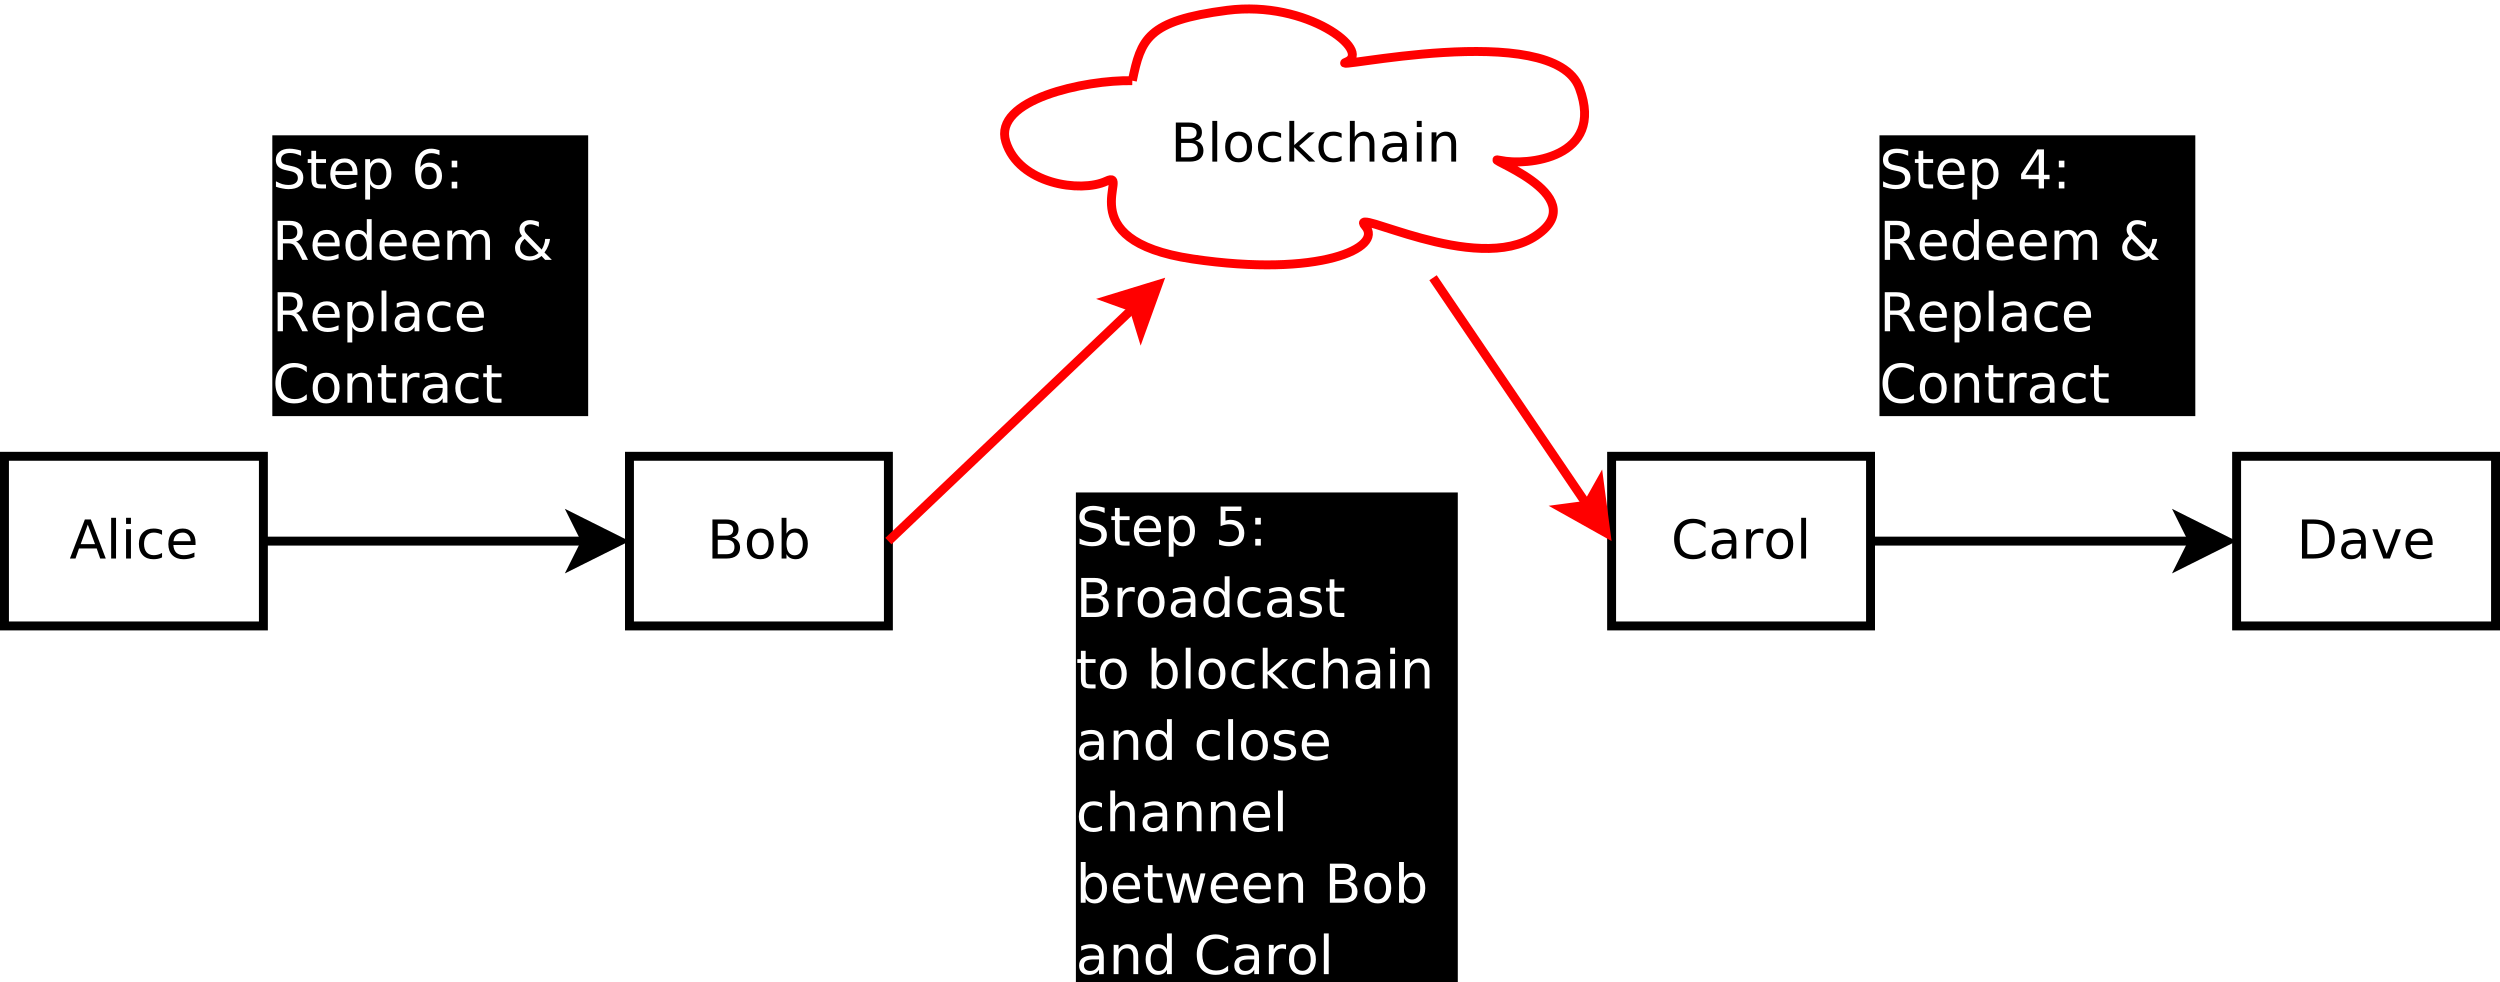 <?xml version="1.0" encoding="UTF-8"?>
<svg xmlns="http://www.w3.org/2000/svg" xmlns:xlink="http://www.w3.org/1999/xlink" width="280pt" height="110pt" viewBox="0 0 280 110" version="1.1">
<defs>
<g>
<symbol overflow="visible" id="glyph0-0">
<path style="stroke:none;" d="M 2.047 -3.797 L 1.25 -1.609 L 2.859 -1.609 Z M 1.719 -4.375 L 2.391 -4.375 L 4.062 0 L 3.438 0 L 3.047 -1.125 L 1.062 -1.125 L 0.672 0 L 0.047 0 Z M 1.719 -4.375 "/>
</symbol>
<symbol overflow="visible" id="glyph0-1">
<path style="stroke:none;" d="M 0.562 -4.562 L 1.109 -4.562 L 1.109 0 L 0.562 0 Z M 0.562 -4.562 "/>
</symbol>
<symbol overflow="visible" id="glyph0-2">
<path style="stroke:none;" d="M 0.562 -3.281 L 1.109 -3.281 L 1.109 0 L 0.562 0 Z M 0.562 -4.562 L 1.109 -4.562 L 1.109 -3.875 L 0.562 -3.875 Z M 0.562 -4.562 "/>
</symbol>
<symbol overflow="visible" id="glyph0-3">
<path style="stroke:none;" d="M 2.922 -3.156 L 2.922 -2.656 C 2.773 -2.738 2.625 -2.801 2.469 -2.844 C 2.312 -2.883 2.156 -2.906 2 -2.906 C 1.656 -2.906 1.383 -2.789 1.188 -2.562 C 1 -2.344 0.906 -2.035 0.906 -1.641 C 0.906 -1.234 1 -0.922 1.188 -0.703 C 1.383 -0.484 1.656 -0.375 2 -0.375 C 2.156 -0.375 2.312 -0.395 2.469 -0.438 C 2.625 -0.477 2.773 -0.539 2.922 -0.625 L 2.922 -0.125 C 2.773 -0.051 2.617 0 2.453 0.031 C 2.297 0.062 2.129 0.078 1.953 0.078 C 1.453 0.078 1.055 -0.07 0.766 -0.375 C 0.473 -0.688 0.328 -1.109 0.328 -1.641 C 0.328 -2.172 0.473 -2.586 0.766 -2.891 C 1.066 -3.203 1.473 -3.359 1.984 -3.359 C 2.148 -3.359 2.312 -3.344 2.469 -3.312 C 2.625 -3.281 2.773 -3.227 2.922 -3.156 Z M 2.922 -3.156 "/>
</symbol>
<symbol overflow="visible" id="glyph0-4">
<path style="stroke:none;" d="M 3.375 -1.781 L 3.375 -1.516 L 0.891 -1.516 C 0.91 -1.141 1.02 -0.852 1.219 -0.656 C 1.426 -0.469 1.707 -0.375 2.062 -0.375 C 2.27 -0.375 2.469 -0.398 2.656 -0.453 C 2.852 -0.504 3.051 -0.578 3.25 -0.672 L 3.25 -0.172 C 3.051 -0.086 2.848 -0.023 2.641 0.016 C 2.441 0.055 2.238 0.078 2.031 0.078 C 1.508 0.078 1.094 -0.07 0.781 -0.375 C 0.477 -0.676 0.328 -1.086 0.328 -1.609 C 0.328 -2.148 0.473 -2.578 0.766 -2.891 C 1.055 -3.203 1.445 -3.359 1.938 -3.359 C 2.383 -3.359 2.734 -3.219 2.984 -2.938 C 3.242 -2.656 3.375 -2.27 3.375 -1.781 Z M 2.828 -1.938 C 2.828 -2.227 2.742 -2.461 2.578 -2.641 C 2.422 -2.816 2.211 -2.906 1.953 -2.906 C 1.648 -2.906 1.406 -2.816 1.219 -2.641 C 1.039 -2.473 0.938 -2.238 0.906 -1.938 Z M 2.828 -1.938 "/>
</symbol>
<symbol overflow="visible" id="glyph0-5">
<path style="stroke:none;" d="M 1.188 -2.094 L 1.188 -0.484 L 2.125 -0.484 C 2.445 -0.484 2.68 -0.547 2.828 -0.672 C 2.984 -0.805 3.062 -1.016 3.062 -1.297 C 3.062 -1.566 2.984 -1.766 2.828 -1.891 C 2.68 -2.023 2.445 -2.094 2.125 -2.094 Z M 1.188 -3.891 L 1.188 -2.562 L 2.062 -2.562 C 2.344 -2.562 2.555 -2.613 2.703 -2.719 C 2.848 -2.832 2.922 -3.004 2.922 -3.234 C 2.922 -3.453 2.848 -3.613 2.703 -3.719 C 2.555 -3.832 2.344 -3.891 2.062 -3.891 Z M 0.594 -4.375 L 2.094 -4.375 C 2.551 -4.375 2.898 -4.281 3.141 -4.094 C 3.391 -3.906 3.516 -3.641 3.516 -3.297 C 3.516 -3.023 3.453 -2.812 3.328 -2.656 C 3.203 -2.5 3.016 -2.398 2.766 -2.359 C 3.055 -2.297 3.281 -2.164 3.438 -1.969 C 3.602 -1.77 3.688 -1.52 3.688 -1.219 C 3.688 -0.832 3.551 -0.531 3.281 -0.312 C 3.02 -0.102 2.645 0 2.156 0 L 0.594 0 Z M 0.594 -4.375 "/>
</symbol>
<symbol overflow="visible" id="glyph0-6">
<path style="stroke:none;" d="M 1.844 -2.906 C 1.551 -2.906 1.32 -2.789 1.156 -2.562 C 0.988 -2.344 0.906 -2.035 0.906 -1.641 C 0.906 -1.242 0.988 -0.93 1.156 -0.703 C 1.32 -0.484 1.551 -0.375 1.844 -0.375 C 2.125 -0.375 2.348 -0.484 2.516 -0.703 C 2.68 -0.93 2.766 -1.242 2.766 -1.641 C 2.766 -2.023 2.68 -2.332 2.516 -2.562 C 2.348 -2.789 2.125 -2.906 1.844 -2.906 Z M 1.844 -3.359 C 2.312 -3.359 2.676 -3.207 2.938 -2.906 C 3.207 -2.602 3.344 -2.18 3.344 -1.641 C 3.344 -1.098 3.207 -0.676 2.938 -0.375 C 2.676 -0.07 2.312 0.078 1.844 0.078 C 1.363 0.078 0.988 -0.07 0.719 -0.375 C 0.457 -0.676 0.328 -1.098 0.328 -1.641 C 0.328 -2.18 0.457 -2.602 0.719 -2.906 C 0.988 -3.207 1.363 -3.359 1.844 -3.359 Z M 1.844 -3.359 "/>
</symbol>
<symbol overflow="visible" id="glyph0-7">
<path style="stroke:none;" d="M 2.922 -1.641 C 2.922 -2.035 2.836 -2.344 2.672 -2.562 C 2.516 -2.789 2.289 -2.906 2 -2.906 C 1.719 -2.906 1.492 -2.789 1.328 -2.562 C 1.172 -2.344 1.094 -2.035 1.094 -1.641 C 1.094 -1.242 1.172 -0.93 1.328 -0.703 C 1.492 -0.473 1.719 -0.359 2 -0.359 C 2.289 -0.359 2.516 -0.473 2.672 -0.703 C 2.836 -0.93 2.922 -1.242 2.922 -1.641 Z M 1.094 -2.781 C 1.195 -2.977 1.336 -3.125 1.516 -3.219 C 1.691 -3.312 1.898 -3.359 2.141 -3.359 C 2.535 -3.359 2.859 -3.195 3.109 -2.875 C 3.359 -2.562 3.484 -2.148 3.484 -1.641 C 3.484 -1.117 3.359 -0.703 3.109 -0.391 C 2.859 -0.078 2.535 0.078 2.141 0.078 C 1.898 0.078 1.691 0.031 1.516 -0.062 C 1.336 -0.156 1.195 -0.301 1.094 -0.5 L 1.094 0 L 0.547 0 L 0.547 -4.562 L 1.094 -4.562 Z M 1.094 -2.781 "/>
</symbol>
<symbol overflow="visible" id="glyph0-8">
<path style="stroke:none;" d="M 3.859 -4.031 L 3.859 -3.406 C 3.66 -3.594 3.445 -3.734 3.219 -3.828 C 3 -3.922 2.766 -3.969 2.516 -3.969 C 2.016 -3.969 1.629 -3.812 1.359 -3.5 C 1.098 -3.195 0.969 -2.758 0.969 -2.188 C 0.969 -1.602 1.098 -1.16 1.359 -0.859 C 1.629 -0.555 2.016 -0.406 2.516 -0.406 C 2.766 -0.406 3 -0.445 3.219 -0.531 C 3.445 -0.625 3.66 -0.766 3.859 -0.953 L 3.859 -0.344 C 3.648 -0.195 3.43 -0.086 3.203 -0.016 C 2.973 0.047 2.727 0.078 2.469 0.078 C 1.812 0.078 1.289 -0.117 0.906 -0.516 C 0.531 -0.922 0.344 -1.477 0.344 -2.188 C 0.344 -2.883 0.531 -3.438 0.906 -3.844 C 1.289 -4.25 1.812 -4.453 2.469 -4.453 C 2.727 -4.453 2.973 -4.414 3.203 -4.344 C 3.441 -4.281 3.66 -4.176 3.859 -4.031 Z M 3.859 -4.031 "/>
</symbol>
<symbol overflow="visible" id="glyph0-9">
<path style="stroke:none;" d="M 2.062 -1.656 C 1.625 -1.656 1.32 -1.602 1.156 -1.5 C 0.988 -1.395 0.906 -1.223 0.906 -0.984 C 0.906 -0.797 0.969 -0.645 1.094 -0.531 C 1.219 -0.414 1.391 -0.359 1.609 -0.359 C 1.898 -0.359 2.133 -0.461 2.312 -0.672 C 2.5 -0.891 2.594 -1.176 2.594 -1.531 L 2.594 -1.656 Z M 3.125 -1.875 L 3.125 0 L 2.594 0 L 2.594 -0.5 C 2.469 -0.301 2.312 -0.156 2.125 -0.062 C 1.945 0.031 1.723 0.078 1.453 0.078 C 1.117 0.078 0.852 -0.016 0.656 -0.203 C 0.457 -0.391 0.359 -0.641 0.359 -0.953 C 0.359 -1.328 0.484 -1.609 0.734 -1.797 C 0.984 -1.984 1.352 -2.078 1.844 -2.078 L 2.594 -2.078 L 2.594 -2.125 C 2.594 -2.375 2.508 -2.566 2.344 -2.703 C 2.188 -2.836 1.957 -2.906 1.656 -2.906 C 1.469 -2.906 1.285 -2.879 1.109 -2.828 C 0.93 -2.785 0.758 -2.723 0.594 -2.641 L 0.594 -3.125 C 0.789 -3.207 0.984 -3.266 1.172 -3.297 C 1.359 -3.336 1.539 -3.359 1.719 -3.359 C 2.188 -3.359 2.535 -3.234 2.766 -2.984 C 3.004 -2.742 3.125 -2.375 3.125 -1.875 Z M 3.125 -1.875 "/>
</symbol>
<symbol overflow="visible" id="glyph0-10">
<path style="stroke:none;" d="M 2.469 -2.781 C 2.406 -2.812 2.336 -2.832 2.266 -2.844 C 2.191 -2.863 2.113 -2.875 2.031 -2.875 C 1.727 -2.875 1.492 -2.773 1.328 -2.578 C 1.172 -2.379 1.094 -2.098 1.094 -1.734 L 1.094 0 L 0.547 0 L 0.547 -3.281 L 1.094 -3.281 L 1.094 -2.766 C 1.195 -2.973 1.336 -3.125 1.516 -3.219 C 1.703 -3.312 1.926 -3.359 2.188 -3.359 C 2.227 -3.359 2.27 -3.352 2.312 -3.344 C 2.352 -3.344 2.406 -3.336 2.469 -3.328 Z M 2.469 -2.781 "/>
</symbol>
<symbol overflow="visible" id="glyph0-11">
<path style="stroke:none;" d="M 1.188 -3.891 L 1.188 -0.484 L 1.891 -0.484 C 2.492 -0.484 2.938 -0.617 3.219 -0.891 C 3.5 -1.172 3.641 -1.602 3.641 -2.188 C 3.641 -2.781 3.5 -3.211 3.219 -3.484 C 2.938 -3.754 2.492 -3.891 1.891 -3.891 Z M 0.594 -4.375 L 1.812 -4.375 C 2.656 -4.375 3.273 -4.195 3.672 -3.844 C 4.066 -3.488 4.266 -2.938 4.266 -2.188 C 4.266 -1.438 4.066 -0.883 3.672 -0.531 C 3.273 -0.176 2.656 0 1.812 0 L 0.594 0 Z M 0.594 -4.375 "/>
</symbol>
<symbol overflow="visible" id="glyph0-12">
<path style="stroke:none;" d="M 0.172 -3.281 L 0.75 -3.281 L 1.781 -0.531 L 2.797 -3.281 L 3.375 -3.281 L 2.141 0 L 1.406 0 Z M 0.172 -3.281 "/>
</symbol>
<symbol overflow="visible" id="glyph0-13">
<path style="stroke:none;" d="M 3.219 -4.234 L 3.219 -3.656 C 2.988 -3.758 2.773 -3.836 2.578 -3.891 C 2.379 -3.941 2.188 -3.969 2 -3.969 C 1.676 -3.969 1.426 -3.906 1.25 -3.781 C 1.07 -3.656 0.984 -3.477 0.984 -3.25 C 0.984 -3.062 1.039 -2.914 1.156 -2.812 C 1.281 -2.719 1.504 -2.641 1.828 -2.578 L 2.188 -2.5 C 2.625 -2.414 2.945 -2.266 3.156 -2.047 C 3.363 -1.836 3.469 -1.555 3.469 -1.203 C 3.469 -0.785 3.328 -0.469 3.047 -0.25 C 2.766 -0.031 2.348 0.078 1.797 0.078 C 1.586 0.078 1.363 0.051 1.125 0 C 0.895 -0.039 0.656 -0.102 0.406 -0.188 L 0.406 -0.797 C 0.656 -0.66 0.895 -0.555 1.125 -0.484 C 1.352 -0.422 1.578 -0.391 1.797 -0.391 C 2.141 -0.391 2.398 -0.457 2.578 -0.594 C 2.766 -0.727 2.859 -0.914 2.859 -1.156 C 2.859 -1.375 2.789 -1.539 2.656 -1.656 C 2.531 -1.781 2.316 -1.875 2.016 -1.938 L 1.656 -2.016 C 1.207 -2.098 0.883 -2.234 0.688 -2.422 C 0.488 -2.609 0.391 -2.867 0.391 -3.203 C 0.391 -3.586 0.523 -3.891 0.797 -4.109 C 1.078 -4.336 1.457 -4.453 1.938 -4.453 C 2.133 -4.453 2.336 -4.43 2.547 -4.391 C 2.766 -4.359 2.988 -4.305 3.219 -4.234 Z M 3.219 -4.234 "/>
</symbol>
<symbol overflow="visible" id="glyph0-14">
<path style="stroke:none;" d="M 1.094 -4.219 L 1.094 -3.281 L 2.203 -3.281 L 2.203 -2.859 L 1.094 -2.859 L 1.094 -1.078 C 1.094 -0.816 1.129 -0.645 1.203 -0.562 C 1.273 -0.488 1.426 -0.453 1.656 -0.453 L 2.203 -0.453 L 2.203 0 L 1.656 0 C 1.238 0 0.953 -0.078 0.797 -0.234 C 0.641 -0.391 0.562 -0.672 0.562 -1.078 L 0.562 -2.859 L 0.156 -2.859 L 0.156 -3.281 L 0.562 -3.281 L 0.562 -4.219 Z M 1.094 -4.219 "/>
</symbol>
<symbol overflow="visible" id="glyph0-15">
<path style="stroke:none;" d="M 1.094 -0.5 L 1.094 1.25 L 0.547 1.25 L 0.547 -3.281 L 1.094 -3.281 L 1.094 -2.781 C 1.195 -2.977 1.336 -3.125 1.516 -3.219 C 1.691 -3.312 1.898 -3.359 2.141 -3.359 C 2.535 -3.359 2.859 -3.195 3.109 -2.875 C 3.359 -2.562 3.484 -2.148 3.484 -1.641 C 3.484 -1.117 3.359 -0.703 3.109 -0.391 C 2.859 -0.078 2.535 0.078 2.141 0.078 C 1.898 0.078 1.691 0.031 1.516 -0.062 C 1.336 -0.156 1.195 -0.301 1.094 -0.5 Z M 2.922 -1.641 C 2.922 -2.035 2.836 -2.344 2.672 -2.562 C 2.516 -2.789 2.289 -2.906 2 -2.906 C 1.719 -2.906 1.492 -2.789 1.328 -2.562 C 1.172 -2.344 1.094 -2.035 1.094 -1.641 C 1.094 -1.242 1.172 -0.93 1.328 -0.703 C 1.492 -0.473 1.719 -0.359 2 -0.359 C 2.289 -0.359 2.516 -0.473 2.672 -0.703 C 2.836 -0.93 2.922 -1.242 2.922 -1.641 Z M 2.922 -1.641 "/>
</symbol>
<symbol overflow="visible" id="glyph0-16">
<path style="stroke:none;" d=""/>
</symbol>
<symbol overflow="visible" id="glyph0-17">
<path style="stroke:none;" d="M 2.266 -3.859 L 0.781 -1.531 L 2.266 -1.531 Z M 2.109 -4.375 L 2.859 -4.375 L 2.859 -1.531 L 3.484 -1.531 L 3.484 -1.031 L 2.859 -1.031 L 2.859 0 L 2.266 0 L 2.266 -1.031 L 0.297 -1.031 L 0.297 -1.609 Z M 2.109 -4.375 "/>
</symbol>
<symbol overflow="visible" id="glyph0-18">
<path style="stroke:none;" d="M 0.703 -0.75 L 1.328 -0.75 L 1.328 0 L 0.703 0 Z M 0.703 -3.109 L 1.328 -3.109 L 1.328 -2.359 L 0.703 -2.359 Z M 0.703 -3.109 "/>
</symbol>
<symbol overflow="visible" id="glyph0-19">
<path style="stroke:none;" d="M 2.656 -2.047 C 2.789 -2.004 2.914 -1.91 3.031 -1.766 C 3.156 -1.629 3.273 -1.441 3.391 -1.203 L 4 0 L 3.359 0 L 2.797 -1.125 C 2.648 -1.414 2.508 -1.609 2.375 -1.703 C 2.238 -1.797 2.055 -1.844 1.828 -1.844 L 1.188 -1.844 L 1.188 0 L 0.594 0 L 0.594 -4.375 L 1.922 -4.375 C 2.422 -4.375 2.789 -4.27 3.031 -4.062 C 3.281 -3.852 3.406 -3.535 3.406 -3.109 C 3.406 -2.836 3.344 -2.609 3.219 -2.422 C 3.094 -2.242 2.906 -2.117 2.656 -2.047 Z M 1.188 -3.891 L 1.188 -2.328 L 1.922 -2.328 C 2.211 -2.328 2.43 -2.395 2.578 -2.531 C 2.723 -2.664 2.797 -2.859 2.797 -3.109 C 2.797 -3.367 2.723 -3.562 2.578 -3.688 C 2.43 -3.82 2.211 -3.891 1.922 -3.891 Z M 1.188 -3.891 "/>
</symbol>
<symbol overflow="visible" id="glyph0-20">
<path style="stroke:none;" d="M 2.719 -2.781 L 2.719 -4.562 L 3.266 -4.562 L 3.266 0 L 2.719 0 L 2.719 -0.5 C 2.613 -0.301 2.473 -0.156 2.297 -0.062 C 2.117 0.031 1.91 0.078 1.672 0.078 C 1.273 0.078 0.953 -0.078 0.703 -0.391 C 0.453 -0.703 0.328 -1.117 0.328 -1.641 C 0.328 -2.148 0.453 -2.562 0.703 -2.875 C 0.953 -3.195 1.273 -3.359 1.672 -3.359 C 1.91 -3.359 2.117 -3.312 2.297 -3.219 C 2.473 -3.125 2.613 -2.977 2.719 -2.781 Z M 0.891 -1.641 C 0.891 -1.242 0.969 -0.93 1.125 -0.703 C 1.289 -0.473 1.52 -0.359 1.812 -0.359 C 2.094 -0.359 2.312 -0.473 2.469 -0.703 C 2.633 -0.93 2.719 -1.242 2.719 -1.641 C 2.719 -2.035 2.633 -2.344 2.469 -2.562 C 2.312 -2.789 2.094 -2.906 1.812 -2.906 C 1.52 -2.906 1.289 -2.789 1.125 -2.562 C 0.969 -2.344 0.891 -2.035 0.891 -1.641 Z M 0.891 -1.641 "/>
</symbol>
<symbol overflow="visible" id="glyph0-21">
<path style="stroke:none;" d="M 3.125 -2.656 C 3.258 -2.895 3.422 -3.07 3.609 -3.188 C 3.797 -3.301 4.016 -3.359 4.266 -3.359 C 4.609 -3.359 4.867 -3.238 5.047 -3 C 5.234 -2.758 5.328 -2.422 5.328 -1.984 L 5.328 0 L 4.797 0 L 4.797 -1.969 C 4.797 -2.281 4.738 -2.508 4.625 -2.656 C 4.508 -2.812 4.336 -2.891 4.109 -2.891 C 3.836 -2.891 3.617 -2.797 3.453 -2.609 C 3.297 -2.422 3.219 -2.172 3.219 -1.859 L 3.219 0 L 2.672 0 L 2.672 -1.969 C 2.672 -2.281 2.613 -2.508 2.5 -2.656 C 2.383 -2.812 2.211 -2.891 1.984 -2.891 C 1.711 -2.891 1.492 -2.797 1.328 -2.609 C 1.172 -2.422 1.094 -2.172 1.094 -1.859 L 1.094 0 L 0.547 0 L 0.547 -3.281 L 1.094 -3.281 L 1.094 -2.766 C 1.207 -2.973 1.348 -3.125 1.516 -3.219 C 1.691 -3.312 1.898 -3.359 2.141 -3.359 C 2.379 -3.359 2.582 -3.297 2.75 -3.172 C 2.914 -3.055 3.039 -2.883 3.125 -2.656 Z M 3.125 -2.656 "/>
</symbol>
<symbol overflow="visible" id="glyph0-22">
<path style="stroke:none;" d="M 1.453 -2.359 C 1.273 -2.191 1.145 -2.031 1.062 -1.875 C 0.977 -1.719 0.938 -1.555 0.938 -1.391 C 0.938 -1.098 1.039 -0.859 1.25 -0.672 C 1.457 -0.484 1.719 -0.391 2.031 -0.391 C 2.219 -0.391 2.391 -0.422 2.547 -0.484 C 2.711 -0.547 2.867 -0.641 3.016 -0.766 Z M 1.875 -2.688 L 3.359 -1.156 C 3.473 -1.332 3.562 -1.52 3.625 -1.719 C 3.695 -1.914 3.738 -2.125 3.75 -2.344 L 4.297 -2.344 C 4.266 -2.082 4.195 -1.828 4.094 -1.578 C 4 -1.328 3.859 -1.078 3.672 -0.828 L 4.5 0 L 3.75 0 L 3.344 -0.438 C 3.133 -0.258 2.914 -0.129 2.688 -0.047 C 2.469 0.035 2.234 0.078 1.984 0.078 C 1.516 0.078 1.129 -0.051 0.828 -0.312 C 0.523 -0.582 0.375 -0.926 0.375 -1.344 C 0.375 -1.594 0.438 -1.828 0.562 -2.047 C 0.695 -2.273 0.895 -2.484 1.156 -2.672 C 1.062 -2.797 0.988 -2.914 0.938 -3.031 C 0.895 -3.156 0.875 -3.281 0.875 -3.406 C 0.875 -3.719 0.984 -3.969 1.203 -4.156 C 1.422 -4.352 1.707 -4.453 2.062 -4.453 C 2.227 -4.453 2.391 -4.43 2.547 -4.391 C 2.711 -4.359 2.879 -4.312 3.047 -4.25 L 3.047 -3.703 C 2.867 -3.797 2.703 -3.863 2.547 -3.906 C 2.398 -3.957 2.258 -3.984 2.125 -3.984 C 1.914 -3.984 1.75 -3.93 1.625 -3.828 C 1.5 -3.723 1.438 -3.582 1.438 -3.406 C 1.438 -3.312 1.461 -3.211 1.516 -3.109 C 1.578 -3.004 1.695 -2.863 1.875 -2.688 Z M 1.875 -2.688 "/>
</symbol>
<symbol overflow="visible" id="glyph0-23">
<path style="stroke:none;" d="M 3.297 -1.984 L 3.297 0 L 2.75 0 L 2.75 -1.969 C 2.75 -2.27 2.688 -2.5 2.562 -2.656 C 2.445 -2.812 2.27 -2.891 2.031 -2.891 C 1.738 -2.891 1.508 -2.797 1.344 -2.609 C 1.176 -2.422 1.094 -2.172 1.094 -1.859 L 1.094 0 L 0.547 0 L 0.547 -3.281 L 1.094 -3.281 L 1.094 -2.766 C 1.219 -2.961 1.367 -3.109 1.547 -3.203 C 1.723 -3.305 1.922 -3.359 2.141 -3.359 C 2.523 -3.359 2.812 -3.238 3 -3 C 3.195 -2.77 3.297 -2.43 3.297 -1.984 Z M 3.297 -1.984 "/>
</symbol>
<symbol overflow="visible" id="glyph0-24">
<path style="stroke:none;" d="M 1.984 -2.422 C 1.711 -2.422 1.5 -2.328 1.344 -2.141 C 1.188 -1.961 1.109 -1.719 1.109 -1.406 C 1.109 -1.094 1.188 -0.844 1.344 -0.656 C 1.5 -0.477 1.711 -0.391 1.984 -0.391 C 2.242 -0.391 2.453 -0.477 2.609 -0.656 C 2.766 -0.844 2.844 -1.094 2.844 -1.406 C 2.844 -1.719 2.766 -1.961 2.609 -2.141 C 2.453 -2.328 2.242 -2.422 1.984 -2.422 Z M 3.156 -4.281 L 3.156 -3.734 C 3.008 -3.805 2.859 -3.859 2.703 -3.891 C 2.555 -3.93 2.406 -3.953 2.25 -3.953 C 1.863 -3.953 1.566 -3.82 1.359 -3.562 C 1.148 -3.301 1.035 -2.898 1.016 -2.359 C 1.129 -2.535 1.27 -2.664 1.438 -2.75 C 1.613 -2.844 1.805 -2.891 2.016 -2.891 C 2.453 -2.891 2.797 -2.754 3.047 -2.484 C 3.305 -2.223 3.438 -1.863 3.438 -1.406 C 3.438 -0.957 3.301 -0.598 3.031 -0.328 C 2.77 -0.055 2.422 0.078 1.984 0.078 C 1.473 0.078 1.082 -0.113 0.812 -0.5 C 0.551 -0.883 0.422 -1.445 0.422 -2.188 C 0.422 -2.875 0.582 -3.422 0.906 -3.828 C 1.238 -4.242 1.68 -4.453 2.234 -4.453 C 2.379 -4.453 2.523 -4.438 2.672 -4.406 C 2.828 -4.375 2.988 -4.332 3.156 -4.281 Z M 3.156 -4.281 "/>
</symbol>
<symbol overflow="visible" id="glyph0-25">
<path style="stroke:none;" d="M 0.547 -4.562 L 1.094 -4.562 L 1.094 -1.859 L 2.703 -3.281 L 3.391 -3.281 L 1.641 -1.75 L 3.453 0 L 2.75 0 L 1.094 -1.609 L 1.094 0 L 0.547 0 Z M 0.547 -4.562 "/>
</symbol>
<symbol overflow="visible" id="glyph0-26">
<path style="stroke:none;" d="M 3.297 -1.984 L 3.297 0 L 2.75 0 L 2.75 -1.969 C 2.75 -2.27 2.688 -2.5 2.562 -2.656 C 2.445 -2.812 2.27 -2.891 2.031 -2.891 C 1.738 -2.891 1.508 -2.797 1.344 -2.609 C 1.176 -2.422 1.094 -2.172 1.094 -1.859 L 1.094 0 L 0.547 0 L 0.547 -4.562 L 1.094 -4.562 L 1.094 -2.766 C 1.219 -2.961 1.367 -3.109 1.547 -3.203 C 1.723 -3.305 1.922 -3.359 2.141 -3.359 C 2.523 -3.359 2.812 -3.238 3 -3 C 3.195 -2.77 3.297 -2.43 3.297 -1.984 Z M 3.297 -1.984 "/>
</symbol>
<symbol overflow="visible" id="glyph0-27">
<path style="stroke:none;" d="M 0.641 -4.375 L 2.969 -4.375 L 2.969 -3.875 L 1.188 -3.875 L 1.188 -2.797 C 1.27 -2.828 1.352 -2.848 1.438 -2.859 C 1.531 -2.879 1.617 -2.891 1.703 -2.891 C 2.191 -2.891 2.578 -2.754 2.859 -2.484 C 3.148 -2.223 3.297 -1.863 3.297 -1.406 C 3.297 -0.938 3.148 -0.57 2.859 -0.312 C 2.566 -0.051 2.148 0.078 1.609 0.078 C 1.43 0.078 1.242 0.062 1.047 0.031 C 0.859 0 0.664 -0.047 0.469 -0.109 L 0.469 -0.703 C 0.645 -0.598 0.828 -0.52 1.016 -0.469 C 1.203 -0.426 1.398 -0.406 1.609 -0.406 C 1.941 -0.406 2.207 -0.492 2.406 -0.672 C 2.602 -0.859 2.703 -1.102 2.703 -1.406 C 2.703 -1.707 2.602 -1.945 2.406 -2.125 C 2.207 -2.301 1.941 -2.391 1.609 -2.391 C 1.441 -2.391 1.281 -2.367 1.125 -2.328 C 0.969 -2.297 0.805 -2.242 0.641 -2.172 Z M 0.641 -4.375 "/>
</symbol>
<symbol overflow="visible" id="glyph0-28">
<path style="stroke:none;" d="M 2.656 -3.188 L 2.656 -2.672 C 2.5 -2.754 2.336 -2.812 2.172 -2.844 C 2.016 -2.883 1.848 -2.906 1.672 -2.906 C 1.398 -2.906 1.195 -2.863 1.062 -2.781 C 0.938 -2.695 0.875 -2.578 0.875 -2.422 C 0.875 -2.297 0.922 -2.195 1.016 -2.125 C 1.109 -2.051 1.301 -1.984 1.594 -1.922 L 1.781 -1.875 C 2.156 -1.789 2.422 -1.676 2.578 -1.531 C 2.742 -1.383 2.828 -1.176 2.828 -0.906 C 2.828 -0.602 2.707 -0.363 2.469 -0.188 C 2.227 -0.008 1.898 0.078 1.484 0.078 C 1.305 0.078 1.117 0.062 0.922 0.031 C 0.734 0 0.535 -0.051 0.328 -0.125 L 0.328 -0.672 C 0.523 -0.566 0.719 -0.488 0.906 -0.438 C 1.102 -0.383 1.297 -0.359 1.484 -0.359 C 1.742 -0.359 1.941 -0.398 2.078 -0.484 C 2.211 -0.578 2.281 -0.703 2.281 -0.859 C 2.281 -1.004 2.227 -1.113 2.125 -1.188 C 2.031 -1.27 1.816 -1.348 1.484 -1.422 L 1.297 -1.469 C 0.961 -1.539 0.719 -1.648 0.562 -1.797 C 0.414 -1.941 0.344 -2.141 0.344 -2.391 C 0.344 -2.703 0.453 -2.941 0.672 -3.109 C 0.891 -3.273 1.203 -3.359 1.609 -3.359 C 1.805 -3.359 1.992 -3.344 2.172 -3.312 C 2.348 -3.281 2.508 -3.238 2.656 -3.188 Z M 2.656 -3.188 "/>
</symbol>
<symbol overflow="visible" id="glyph0-29">
<path style="stroke:none;" d="M 0.25 -3.281 L 0.797 -3.281 L 1.469 -0.719 L 2.141 -3.281 L 2.766 -3.281 L 3.453 -0.719 L 4.109 -3.281 L 4.656 -3.281 L 3.797 0 L 3.156 0 L 2.453 -2.688 L 1.75 0 L 1.109 0 Z M 0.25 -3.281 "/>
</symbol>
</g>
</defs>
<g id="surface41123">
<rect x="0" y="0" width="280" height="110" style="fill:rgb(100%,100%,100%);fill-opacity:1;stroke:none;"/>
<path style="fill-rule:evenodd;fill:rgb(100%,100%,100%);fill-opacity:1;stroke-width:0.1;stroke-linecap:butt;stroke-linejoin:miter;stroke:rgb(0%,0%,0%);stroke-opacity:1;stroke-miterlimit:10;" d="M 12 15 L 14.9 15 L 14.9 16.9 L 12 16.9 Z M 12 15 " transform="matrix(10,0,0,10,-119.5,-98.895)"/>
<g style="fill:rgb(0%,0%,0%);fill-opacity:1;">
  <use xlink:href="#glyph0-0" x="7.785" y="62.555"/>
  <use xlink:href="#glyph0-1" x="11.887" y="62.555"/>
  <use xlink:href="#glyph0-2" x="13.557" y="62.555"/>
  <use xlink:href="#glyph0-3" x="15.227" y="62.555"/>
  <use xlink:href="#glyph0-4" x="18.527" y="62.555"/>
</g>
<path style="fill-rule:evenodd;fill:rgb(100%,100%,100%);fill-opacity:1;stroke-width:0.1;stroke-linecap:butt;stroke-linejoin:miter;stroke:rgb(0%,0%,0%);stroke-opacity:1;stroke-miterlimit:10;" d="M 19 15 L 21.9 15 L 21.9 16.9 L 19 16.9 Z M 19 15 " transform="matrix(10,0,0,10,-119.5,-98.895)"/>
<g style="fill:rgb(0%,0%,0%);fill-opacity:1;">
  <use xlink:href="#glyph0-5" x="79.199" y="62.555"/>
  <use xlink:href="#glyph0-6" x="83.32" y="62.555"/>
  <use xlink:href="#glyph0-7" x="86.992" y="62.555"/>
</g>
<path style="fill-rule:evenodd;fill:rgb(100%,100%,100%);fill-opacity:1;stroke-width:0.1;stroke-linecap:butt;stroke-linejoin:miter;stroke:rgb(0%,0%,0%);stroke-opacity:1;stroke-miterlimit:10;" d="M 30 15 L 32.9 15 L 32.9 16.9 L 30 16.9 Z M 30 15 " transform="matrix(10,0,0,10,-119.5,-98.895)"/>
<g style="fill:rgb(0%,0%,0%);fill-opacity:1;">
  <use xlink:href="#glyph0-8" x="187.156" y="62.555"/>
  <use xlink:href="#glyph0-9" x="191.346" y="62.555"/>
  <use xlink:href="#glyph0-10" x="195.027" y="62.555"/>
  <use xlink:href="#glyph0-6" x="197.498" y="62.555"/>
  <use xlink:href="#glyph0-1" x="201.17" y="62.555"/>
</g>
<path style="fill-rule:evenodd;fill:rgb(100%,100%,100%);fill-opacity:1;stroke-width:0.1;stroke-linecap:butt;stroke-linejoin:miter;stroke:rgb(0%,0%,0%);stroke-opacity:1;stroke-miterlimit:10;" d="M 37 15 L 39.9 15 L 39.9 16.9 L 37 16.9 Z M 37 15 " transform="matrix(10,0,0,10,-119.5,-98.895)"/>
<g style="fill:rgb(0%,0%,0%);fill-opacity:1;">
  <use xlink:href="#glyph0-11" x="257.227" y="62.555"/>
  <use xlink:href="#glyph0-9" x="261.846" y="62.555"/>
  <use xlink:href="#glyph0-12" x="265.527" y="62.555"/>
  <use xlink:href="#glyph0-4" x="269.082" y="62.555"/>
</g>
<path style="fill:none;stroke-width:0.1;stroke-linecap:butt;stroke-linejoin:miter;stroke:rgb(0%,0%,0%);stroke-opacity:1;stroke-miterlimit:10;" d="M 14.9 15.95 L 18.513 15.95 " transform="matrix(10,0,0,10,-119.5,-98.895)"/>
<path style="fill-rule:evenodd;fill:rgb(0%,0%,0%);fill-opacity:1;stroke-width:0.1;stroke-linecap:butt;stroke-linejoin:miter;stroke:rgb(0%,0%,0%);stroke-opacity:1;stroke-miterlimit:10;" d="M 18.888 15.95 L 18.388 16.2 L 18.513 15.95 L 18.388 15.7 Z M 18.888 15.95 " transform="matrix(10,0,0,10,-119.5,-98.895)"/>
<path style="fill:none;stroke-width:0.1;stroke-linecap:butt;stroke-linejoin:miter;stroke:rgb(0%,0%,0%);stroke-opacity:1;stroke-miterlimit:10;" d="M 32.9 15.95 L 36.513 15.95 " transform="matrix(10,0,0,10,-119.5,-98.895)"/>
<path style="fill-rule:evenodd;fill:rgb(0%,0%,0%);fill-opacity:1;stroke-width:0.1;stroke-linecap:butt;stroke-linejoin:miter;stroke:rgb(0%,0%,0%);stroke-opacity:1;stroke-miterlimit:10;" d="M 36.888 15.95 L 36.388 16.2 L 36.513 15.95 L 36.388 15.7 Z M 36.888 15.95 " transform="matrix(10,0,0,10,-119.5,-98.895)"/>
<path style=" stroke:none;fill-rule:evenodd;fill:rgb(0%,0%,0%);fill-opacity:1;" d="M 210.5 15.156 L 245.875 15.156 L 245.875 46.605 L 210.5 46.605 Z M 210.5 15.156 "/>
<g style="fill:rgb(100%,100%,100%);fill-opacity:1;">
  <use xlink:href="#glyph0-13" x="210.5" y="21.105"/>
  <use xlink:href="#glyph0-14" x="214.309" y="21.105"/>
  <use xlink:href="#glyph0-4" x="216.662" y="21.105"/>
  <use xlink:href="#glyph0-15" x="220.354" y="21.105"/>
  <use xlink:href="#glyph0-16" x="224.162" y="21.105"/>
  <use xlink:href="#glyph0-17" x="226.066" y="21.105"/>
  <use xlink:href="#glyph0-18" x="229.885" y="21.105"/>
</g>
<g style="fill:rgb(100%,100%,100%);fill-opacity:1;">
  <use xlink:href="#glyph0-19" x="210.5" y="29.105"/>
  <use xlink:href="#glyph0-4" x="214.67" y="29.105"/>
  <use xlink:href="#glyph0-20" x="218.361" y="29.105"/>
  <use xlink:href="#glyph0-4" x="222.17" y="29.105"/>
  <use xlink:href="#glyph0-4" x="225.861" y="29.105"/>
  <use xlink:href="#glyph0-21" x="229.553" y="29.105"/>
  <use xlink:href="#glyph0-16" x="235.402" y="29.105"/>
  <use xlink:href="#glyph0-22" x="237.307" y="29.105"/>
  <use xlink:href="#glyph0-16" x="241.984" y="29.105"/>
</g>
<g style="fill:rgb(100%,100%,100%);fill-opacity:1;">
  <use xlink:href="#glyph0-19" x="210.5" y="37.105"/>
  <use xlink:href="#glyph0-4" x="214.67" y="37.105"/>
  <use xlink:href="#glyph0-15" x="218.361" y="37.105"/>
  <use xlink:href="#glyph0-1" x="222.17" y="37.105"/>
  <use xlink:href="#glyph0-9" x="223.84" y="37.105"/>
  <use xlink:href="#glyph0-3" x="227.521" y="37.105"/>
  <use xlink:href="#glyph0-4" x="230.822" y="37.105"/>
</g>
<g style="fill:rgb(100%,100%,100%);fill-opacity:1;">
  <use xlink:href="#glyph0-8" x="210.5" y="45.105"/>
  <use xlink:href="#glyph0-6" x="214.689" y="45.105"/>
  <use xlink:href="#glyph0-23" x="218.361" y="45.105"/>
  <use xlink:href="#glyph0-14" x="222.16" y="45.105"/>
  <use xlink:href="#glyph0-10" x="224.514" y="45.105"/>
  <use xlink:href="#glyph0-9" x="226.984" y="45.105"/>
  <use xlink:href="#glyph0-3" x="230.666" y="45.105"/>
  <use xlink:href="#glyph0-14" x="233.967" y="45.105"/>
</g>
<path style="fill:none;stroke-width:0.1;stroke-linecap:butt;stroke-linejoin:miter;stroke:rgb(100%,0%,0%);stroke-opacity:1;stroke-miterlimit:10;" d="M 21.9 15.95 L 24.647 13.336 " transform="matrix(10,0,0,10,-119.5,-98.895)"/>
<path style="fill-rule:evenodd;fill:rgb(100%,0%,0%);fill-opacity:1;stroke-width:0.1;stroke-linecap:butt;stroke-linejoin:miter;stroke:rgb(100%,0%,0%);stroke-opacity:1;stroke-miterlimit:10;" d="M 24.919 13.077 L 24.729 13.603 L 24.647 13.336 L 24.384 13.241 Z M 24.919 13.077 " transform="matrix(10,0,0,10,-119.5,-98.895)"/>
<path style=" stroke:none;fill-rule:evenodd;fill:rgb(0%,0%,0%);fill-opacity:1;" d="M 30.5 15.156 L 65.875 15.156 L 65.875 46.605 L 30.5 46.605 Z M 30.5 15.156 "/>
<g style="fill:rgb(100%,100%,100%);fill-opacity:1;">
  <use xlink:href="#glyph0-13" x="30.5" y="21.105"/>
  <use xlink:href="#glyph0-14" x="34.309" y="21.105"/>
  <use xlink:href="#glyph0-4" x="36.662" y="21.105"/>
  <use xlink:href="#glyph0-15" x="40.354" y="21.105"/>
  <use xlink:href="#glyph0-16" x="44.162" y="21.105"/>
  <use xlink:href="#glyph0-24" x="46.066" y="21.105"/>
  <use xlink:href="#glyph0-18" x="49.885" y="21.105"/>
</g>
<g style="fill:rgb(100%,100%,100%);fill-opacity:1;">
  <use xlink:href="#glyph0-19" x="30.5" y="29.105"/>
  <use xlink:href="#glyph0-4" x="34.67" y="29.105"/>
  <use xlink:href="#glyph0-20" x="38.361" y="29.105"/>
  <use xlink:href="#glyph0-4" x="42.17" y="29.105"/>
  <use xlink:href="#glyph0-4" x="45.861" y="29.105"/>
  <use xlink:href="#glyph0-21" x="49.553" y="29.105"/>
  <use xlink:href="#glyph0-16" x="55.402" y="29.105"/>
  <use xlink:href="#glyph0-22" x="57.307" y="29.105"/>
  <use xlink:href="#glyph0-16" x="61.984" y="29.105"/>
</g>
<g style="fill:rgb(100%,100%,100%);fill-opacity:1;">
  <use xlink:href="#glyph0-19" x="30.5" y="37.105"/>
  <use xlink:href="#glyph0-4" x="34.67" y="37.105"/>
  <use xlink:href="#glyph0-15" x="38.361" y="37.105"/>
  <use xlink:href="#glyph0-1" x="42.17" y="37.105"/>
  <use xlink:href="#glyph0-9" x="43.84" y="37.105"/>
  <use xlink:href="#glyph0-3" x="47.521" y="37.105"/>
  <use xlink:href="#glyph0-4" x="50.822" y="37.105"/>
</g>
<g style="fill:rgb(100%,100%,100%);fill-opacity:1;">
  <use xlink:href="#glyph0-8" x="30.5" y="45.105"/>
  <use xlink:href="#glyph0-6" x="34.689" y="45.105"/>
  <use xlink:href="#glyph0-23" x="38.361" y="45.105"/>
  <use xlink:href="#glyph0-14" x="42.16" y="45.105"/>
  <use xlink:href="#glyph0-10" x="44.514" y="45.105"/>
  <use xlink:href="#glyph0-9" x="46.984" y="45.105"/>
  <use xlink:href="#glyph0-3" x="50.666" y="45.105"/>
  <use xlink:href="#glyph0-14" x="53.967" y="45.105"/>
</g>
<path style="fill-rule:evenodd;fill:rgb(100%,100%,100%);fill-opacity:1;stroke-width:0.1;stroke-linecap:butt;stroke-linejoin:miter;stroke:rgb(100%,0%,0%);stroke-opacity:1;stroke-miterlimit:10;" d="M 24.632 10.793 C 24.101 10.783 23.07 11.004 23.215 11.476 C 23.36 11.949 24.052 12.054 24.342 11.918 C 24.632 11.781 23.891 12.58 25.308 12.79 C 26.725 13 27.45 12.664 27.241 12.422 C 27.032 12.181 28.481 12.989 29.157 12.527 C 29.834 12.065 28.465 11.623 28.755 11.686 C 29.045 11.75 29.93 11.665 29.64 10.877 C 29.35 10.089 26.741 10.698 27.032 10.583 C 27.321 10.468 26.596 9.889 25.695 10.005 C 24.793 10.121 24.729 10.331 24.632 10.793 L 24.632 10.793 " transform="matrix(10,0,0,10,-119.5,-98.895)"/>
<g style="fill:rgb(0%,0%,0%);fill-opacity:1;">
  <use xlink:href="#glyph0-5" x="131.098" y="18.102"/>
  <use xlink:href="#glyph0-1" x="135.219" y="18.102"/>
  <use xlink:href="#glyph0-6" x="136.889" y="18.102"/>
  <use xlink:href="#glyph0-3" x="140.561" y="18.102"/>
  <use xlink:href="#glyph0-25" x="143.861" y="18.102"/>
  <use xlink:href="#glyph0-3" x="147.338" y="18.102"/>
  <use xlink:href="#glyph0-26" x="150.639" y="18.102"/>
  <use xlink:href="#glyph0-9" x="154.438" y="18.102"/>
  <use xlink:href="#glyph0-2" x="158.119" y="18.102"/>
  <use xlink:href="#glyph0-23" x="159.789" y="18.102"/>
</g>
<path style="fill:none;stroke-width:0.1;stroke-linecap:butt;stroke-linejoin:miter;stroke:rgb(100%,0%,0%);stroke-opacity:1;stroke-miterlimit:10;" d="M 28 13 L 29.727 15.547 " transform="matrix(10,0,0,10,-119.5,-98.895)"/>
<path style="fill-rule:evenodd;fill:rgb(100%,0%,0%);fill-opacity:1;stroke-width:0.1;stroke-linecap:butt;stroke-linejoin:miter;stroke:rgb(100%,0%,0%);stroke-opacity:1;stroke-miterlimit:10;" d="M 29.937 15.857 L 29.45 15.584 L 29.727 15.547 L 29.864 15.303 Z M 29.937 15.857 " transform="matrix(10,0,0,10,-119.5,-98.895)"/>
<path style=" stroke:none;fill-rule:evenodd;fill:rgb(0%,0%,0%);fill-opacity:1;" d="M 120.5 55.156 L 163.273 55.156 L 163.273 110.605 L 120.5 110.605 Z M 120.5 55.156 "/>
<g style="fill:rgb(100%,100%,100%);fill-opacity:1;">
  <use xlink:href="#glyph0-13" x="120.5" y="61.105"/>
  <use xlink:href="#glyph0-14" x="124.309" y="61.105"/>
  <use xlink:href="#glyph0-4" x="126.662" y="61.105"/>
  <use xlink:href="#glyph0-15" x="130.354" y="61.105"/>
  <use xlink:href="#glyph0-16" x="134.162" y="61.105"/>
  <use xlink:href="#glyph0-27" x="136.066" y="61.105"/>
  <use xlink:href="#glyph0-18" x="139.885" y="61.105"/>
</g>
<g style="fill:rgb(100%,100%,100%);fill-opacity:1;">
  <use xlink:href="#glyph0-5" x="120.5" y="69.105"/>
  <use xlink:href="#glyph0-10" x="124.621" y="69.105"/>
  <use xlink:href="#glyph0-6" x="127.092" y="69.105"/>
  <use xlink:href="#glyph0-9" x="130.764" y="69.105"/>
  <use xlink:href="#glyph0-20" x="134.445" y="69.105"/>
  <use xlink:href="#glyph0-3" x="138.254" y="69.105"/>
  <use xlink:href="#glyph0-9" x="141.555" y="69.105"/>
  <use xlink:href="#glyph0-28" x="145.236" y="69.105"/>
  <use xlink:href="#glyph0-14" x="148.361" y="69.105"/>
</g>
<g style="fill:rgb(100%,100%,100%);fill-opacity:1;">
  <use xlink:href="#glyph0-14" x="120.5" y="77.105"/>
  <use xlink:href="#glyph0-6" x="122.854" y="77.105"/>
  <use xlink:href="#glyph0-16" x="126.525" y="77.105"/>
  <use xlink:href="#glyph0-7" x="128.43" y="77.105"/>
  <use xlink:href="#glyph0-1" x="132.238" y="77.105"/>
  <use xlink:href="#glyph0-6" x="133.908" y="77.105"/>
  <use xlink:href="#glyph0-3" x="137.58" y="77.105"/>
  <use xlink:href="#glyph0-25" x="140.881" y="77.105"/>
  <use xlink:href="#glyph0-3" x="144.357" y="77.105"/>
  <use xlink:href="#glyph0-26" x="147.658" y="77.105"/>
  <use xlink:href="#glyph0-9" x="151.457" y="77.105"/>
  <use xlink:href="#glyph0-2" x="155.139" y="77.105"/>
  <use xlink:href="#glyph0-23" x="156.809" y="77.105"/>
</g>
<g style="fill:rgb(100%,100%,100%);fill-opacity:1;">
  <use xlink:href="#glyph0-9" x="120.5" y="85.105"/>
  <use xlink:href="#glyph0-23" x="124.182" y="85.105"/>
  <use xlink:href="#glyph0-20" x="127.98" y="85.105"/>
  <use xlink:href="#glyph0-16" x="131.789" y="85.105"/>
  <use xlink:href="#glyph0-3" x="133.693" y="85.105"/>
  <use xlink:href="#glyph0-1" x="136.994" y="85.105"/>
  <use xlink:href="#glyph0-6" x="138.664" y="85.105"/>
  <use xlink:href="#glyph0-28" x="142.336" y="85.105"/>
  <use xlink:href="#glyph0-4" x="145.461" y="85.105"/>
</g>
<g style="fill:rgb(100%,100%,100%);fill-opacity:1;">
  <use xlink:href="#glyph0-3" x="120.5" y="93.105"/>
  <use xlink:href="#glyph0-26" x="123.801" y="93.105"/>
  <use xlink:href="#glyph0-9" x="127.6" y="93.105"/>
  <use xlink:href="#glyph0-23" x="131.281" y="93.105"/>
  <use xlink:href="#glyph0-23" x="135.08" y="93.105"/>
  <use xlink:href="#glyph0-4" x="138.879" y="93.105"/>
  <use xlink:href="#glyph0-1" x="142.57" y="93.105"/>
</g>
<g style="fill:rgb(100%,100%,100%);fill-opacity:1;">
  <use xlink:href="#glyph0-7" x="120.5" y="101.105"/>
  <use xlink:href="#glyph0-4" x="124.309" y="101.105"/>
  <use xlink:href="#glyph0-14" x="128" y="101.105"/>
  <use xlink:href="#glyph0-29" x="130.354" y="101.105"/>
  <use xlink:href="#glyph0-4" x="135.266" y="101.105"/>
  <use xlink:href="#glyph0-4" x="138.957" y="101.105"/>
  <use xlink:href="#glyph0-23" x="142.648" y="101.105"/>
  <use xlink:href="#glyph0-16" x="146.447" y="101.105"/>
  <use xlink:href="#glyph0-5" x="148.352" y="101.105"/>
  <use xlink:href="#glyph0-6" x="152.473" y="101.105"/>
  <use xlink:href="#glyph0-7" x="156.145" y="101.105"/>
</g>
<g style="fill:rgb(100%,100%,100%);fill-opacity:1;">
  <use xlink:href="#glyph0-9" x="120.5" y="109.105"/>
  <use xlink:href="#glyph0-23" x="124.182" y="109.105"/>
  <use xlink:href="#glyph0-20" x="127.98" y="109.105"/>
  <use xlink:href="#glyph0-16" x="131.789" y="109.105"/>
  <use xlink:href="#glyph0-8" x="133.693" y="109.105"/>
  <use xlink:href="#glyph0-9" x="137.883" y="109.105"/>
  <use xlink:href="#glyph0-10" x="141.564" y="109.105"/>
  <use xlink:href="#glyph0-6" x="144.035" y="109.105"/>
  <use xlink:href="#glyph0-1" x="147.707" y="109.105"/>
</g>
</g>
</svg>
